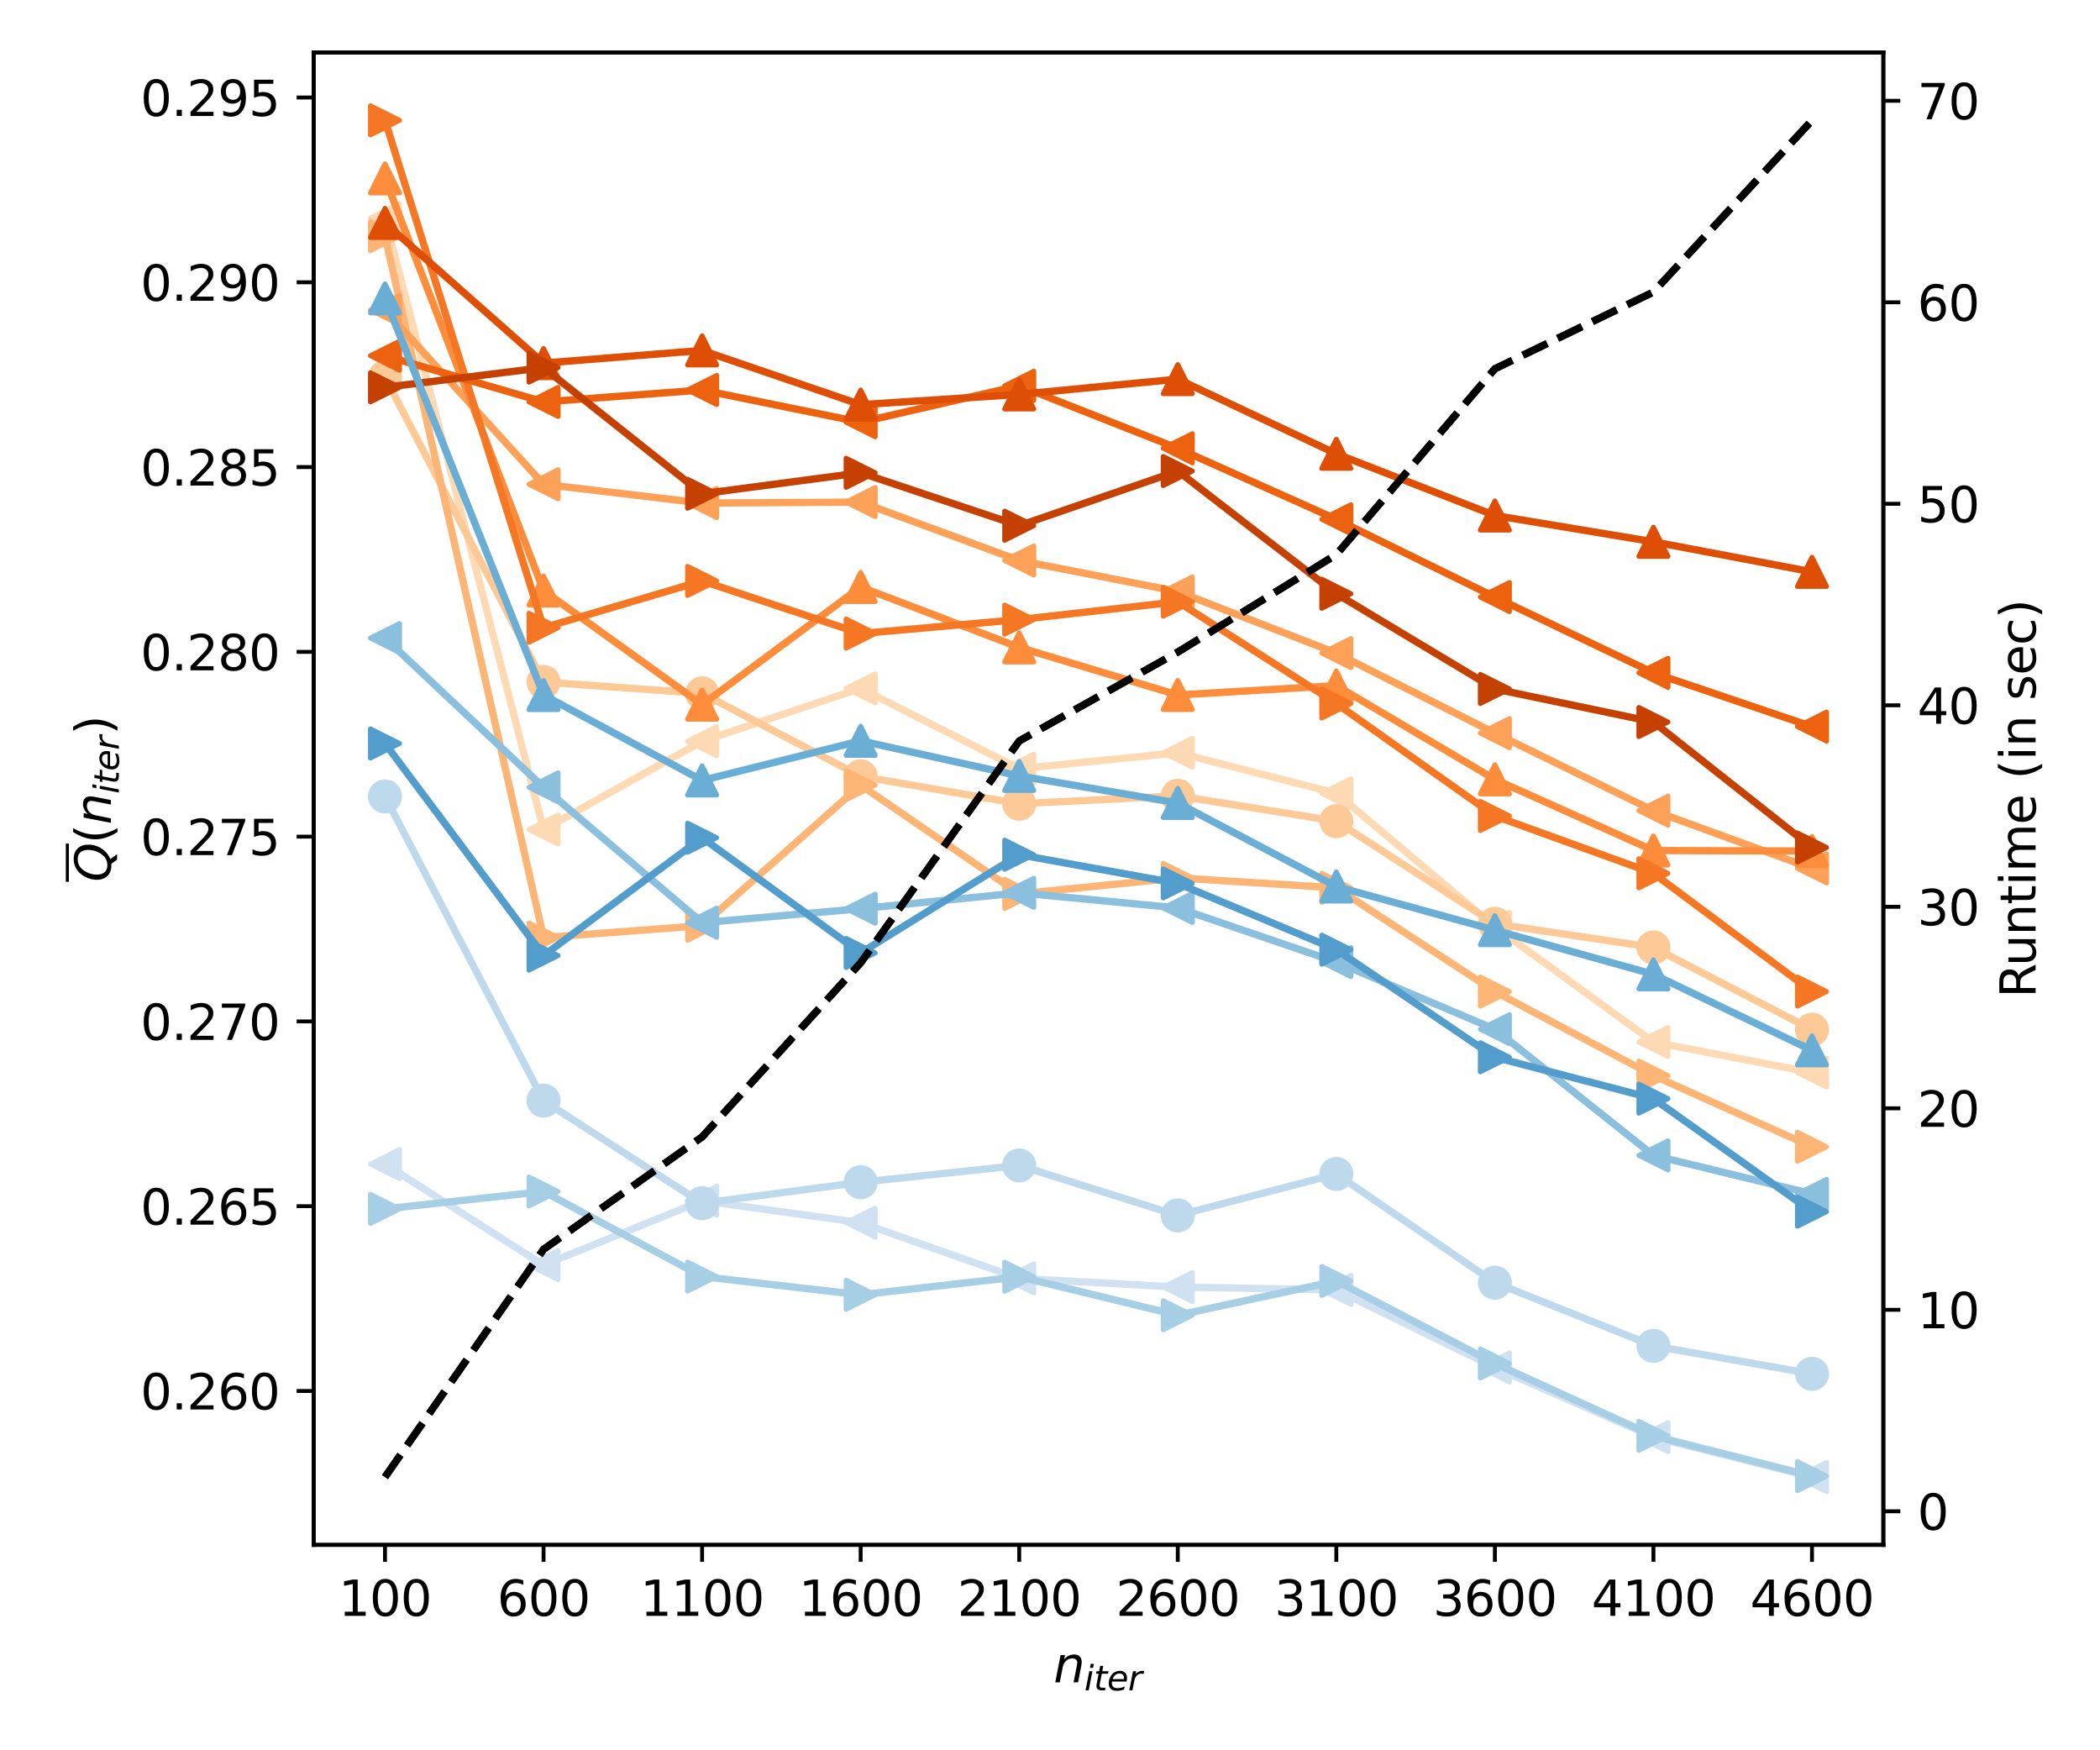 <?xml version="1.0" encoding="utf-8" standalone="no"?>
<!DOCTYPE svg PUBLIC "-//W3C//DTD SVG 1.1//EN"
  "http://www.w3.org/Graphics/SVG/1.1/DTD/svg11.dtd">
<svg xmlns:xlink="http://www.w3.org/1999/xlink" width="432pt" height="360pt" viewBox="0 0 432 360" xmlns="http://www.w3.org/2000/svg" version="1.1">
 <defs>
  <style type="text/css">*{stroke-linejoin: round; stroke-linecap: butt}</style>
 </defs>
 <g id="figure_1">
  <g id="patch_1">
   <path d="M 0 360 
L 432 360 
L 432 0 
L 0 0 
z
" style="fill: #ffffff"/>
  </g>
  <g id="axes_1">
   <g id="patch_2">
    <path d="M 64.523 317.752 
L 387.43 317.752 
L 387.43 10.8 
L 64.523 10.8 
z
" style="fill: #ffffff"/>
   </g>
   <g id="matplotlib.axis_1">
    <g id="xtick_1">
     <g id="line2d_1">
      <defs>
       <path id="m39dbbabf6c" d="M 0 0 
L 0 3.5 
" style="stroke: #000000; stroke-width: 0.8"/>
      </defs>
      <g>
       <use xlink:href="#m39dbbabf6c" x="79.201" y="317.752" style="stroke: #000000; stroke-width: 0.8"/>
      </g>
     </g>
     <g id="text_1">
      <!-- 100 -->
      <g transform="translate(69.657 332.35) scale(0.1 -0.1)">
       <defs>
        <path id="DejaVuSans-31" d="M 794 531 
L 1825 531 
L 1825 4091 
L 703 3866 
L 703 4441 
L 1819 4666 
L 2450 4666 
L 2450 531 
L 3481 531 
L 3481 0 
L 794 0 
L 794 531 
z
" transform="scale(0.016)"/>
        <path id="DejaVuSans-30" d="M 2034 4250 
Q 1547 4250 1301 3770 
Q 1056 3291 1056 2328 
Q 1056 1369 1301 889 
Q 1547 409 2034 409 
Q 2525 409 2770 889 
Q 3016 1369 3016 2328 
Q 3016 3291 2770 3770 
Q 2525 4250 2034 4250 
z
M 2034 4750 
Q 2819 4750 3233 4129 
Q 3647 3509 3647 2328 
Q 3647 1150 3233 529 
Q 2819 -91 2034 -91 
Q 1250 -91 836 529 
Q 422 1150 422 2328 
Q 422 3509 836 4129 
Q 1250 4750 2034 4750 
z
" transform="scale(0.016)"/>
       </defs>
       <use xlink:href="#DejaVuSans-31"/>
       <use xlink:href="#DejaVuSans-30" x="63.623"/>
       <use xlink:href="#DejaVuSans-30" x="127.246"/>
      </g>
     </g>
    </g>
    <g id="xtick_2">
     <g id="line2d_2">
      <g>
       <use xlink:href="#m39dbbabf6c" x="111.817" y="317.752" style="stroke: #000000; stroke-width: 0.8"/>
      </g>
     </g>
     <g id="text_2">
      <!-- 600 -->
      <g transform="translate(102.274 332.35) scale(0.1 -0.1)">
       <defs>
        <path id="DejaVuSans-36" d="M 2113 2584 
Q 1688 2584 1439 2293 
Q 1191 2003 1191 1497 
Q 1191 994 1439 701 
Q 1688 409 2113 409 
Q 2538 409 2786 701 
Q 3034 994 3034 1497 
Q 3034 2003 2786 2293 
Q 2538 2584 2113 2584 
z
M 3366 4563 
L 3366 3988 
Q 3128 4100 2886 4159 
Q 2644 4219 2406 4219 
Q 1781 4219 1451 3797 
Q 1122 3375 1075 2522 
Q 1259 2794 1537 2939 
Q 1816 3084 2150 3084 
Q 2853 3084 3261 2657 
Q 3669 2231 3669 1497 
Q 3669 778 3244 343 
Q 2819 -91 2113 -91 
Q 1303 -91 875 529 
Q 447 1150 447 2328 
Q 447 3434 972 4092 
Q 1497 4750 2381 4750 
Q 2619 4750 2861 4703 
Q 3103 4656 3366 4563 
z
" transform="scale(0.016)"/>
       </defs>
       <use xlink:href="#DejaVuSans-36"/>
       <use xlink:href="#DejaVuSans-30" x="63.623"/>
       <use xlink:href="#DejaVuSans-30" x="127.246"/>
      </g>
     </g>
    </g>
    <g id="xtick_3">
     <g id="line2d_3">
      <g>
       <use xlink:href="#m39dbbabf6c" x="144.434" y="317.752" style="stroke: #000000; stroke-width: 0.8"/>
      </g>
     </g>
     <g id="text_3">
      <!-- 1100 -->
      <g transform="translate(131.709 332.35) scale(0.1 -0.1)">
       <use xlink:href="#DejaVuSans-31"/>
       <use xlink:href="#DejaVuSans-31" x="63.623"/>
       <use xlink:href="#DejaVuSans-30" x="127.246"/>
       <use xlink:href="#DejaVuSans-30" x="190.869"/>
      </g>
     </g>
    </g>
    <g id="xtick_4">
     <g id="line2d_4">
      <g>
       <use xlink:href="#m39dbbabf6c" x="177.051" y="317.752" style="stroke: #000000; stroke-width: 0.8"/>
      </g>
     </g>
     <g id="text_4">
      <!-- 1600 -->
      <g transform="translate(164.326 332.35) scale(0.1 -0.1)">
       <use xlink:href="#DejaVuSans-31"/>
       <use xlink:href="#DejaVuSans-36" x="63.623"/>
       <use xlink:href="#DejaVuSans-30" x="127.246"/>
       <use xlink:href="#DejaVuSans-30" x="190.869"/>
      </g>
     </g>
    </g>
    <g id="xtick_5">
     <g id="line2d_5">
      <g>
       <use xlink:href="#m39dbbabf6c" x="209.668" y="317.752" style="stroke: #000000; stroke-width: 0.8"/>
      </g>
     </g>
     <g id="text_5">
      <!-- 2100 -->
      <g transform="translate(196.943 332.35) scale(0.1 -0.1)">
       <defs>
        <path id="DejaVuSans-32" d="M 1228 531 
L 3431 531 
L 3431 0 
L 469 0 
L 469 531 
Q 828 903 1448 1529 
Q 2069 2156 2228 2338 
Q 2531 2678 2651 2914 
Q 2772 3150 2772 3378 
Q 2772 3750 2511 3984 
Q 2250 4219 1831 4219 
Q 1534 4219 1204 4116 
Q 875 4013 500 3803 
L 500 4441 
Q 881 4594 1212 4672 
Q 1544 4750 1819 4750 
Q 2544 4750 2975 4387 
Q 3406 4025 3406 3419 
Q 3406 3131 3298 2873 
Q 3191 2616 2906 2266 
Q 2828 2175 2409 1742 
Q 1991 1309 1228 531 
z
" transform="scale(0.016)"/>
       </defs>
       <use xlink:href="#DejaVuSans-32"/>
       <use xlink:href="#DejaVuSans-31" x="63.623"/>
       <use xlink:href="#DejaVuSans-30" x="127.246"/>
       <use xlink:href="#DejaVuSans-30" x="190.869"/>
      </g>
     </g>
    </g>
    <g id="xtick_6">
     <g id="line2d_6">
      <g>
       <use xlink:href="#m39dbbabf6c" x="242.285" y="317.752" style="stroke: #000000; stroke-width: 0.8"/>
      </g>
     </g>
     <g id="text_6">
      <!-- 2600 -->
      <g transform="translate(229.56 332.35) scale(0.1 -0.1)">
       <use xlink:href="#DejaVuSans-32"/>
       <use xlink:href="#DejaVuSans-36" x="63.623"/>
       <use xlink:href="#DejaVuSans-30" x="127.246"/>
       <use xlink:href="#DejaVuSans-30" x="190.869"/>
      </g>
     </g>
    </g>
    <g id="xtick_7">
     <g id="line2d_7">
      <g>
       <use xlink:href="#m39dbbabf6c" x="274.902" y="317.752" style="stroke: #000000; stroke-width: 0.8"/>
      </g>
     </g>
     <g id="text_7">
      <!-- 3100 -->
      <g transform="translate(262.177 332.35) scale(0.1 -0.1)">
       <defs>
        <path id="DejaVuSans-33" d="M 2597 2516 
Q 3050 2419 3304 2112 
Q 3559 1806 3559 1356 
Q 3559 666 3084 287 
Q 2609 -91 1734 -91 
Q 1441 -91 1130 -33 
Q 819 25 488 141 
L 488 750 
Q 750 597 1062 519 
Q 1375 441 1716 441 
Q 2309 441 2620 675 
Q 2931 909 2931 1356 
Q 2931 1769 2642 2001 
Q 2353 2234 1838 2234 
L 1294 2234 
L 1294 2753 
L 1863 2753 
Q 2328 2753 2575 2939 
Q 2822 3125 2822 3475 
Q 2822 3834 2567 4026 
Q 2313 4219 1838 4219 
Q 1578 4219 1281 4162 
Q 984 4106 628 3988 
L 628 4550 
Q 988 4650 1302 4700 
Q 1616 4750 1894 4750 
Q 2613 4750 3031 4423 
Q 3450 4097 3450 3541 
Q 3450 3153 3228 2886 
Q 3006 2619 2597 2516 
z
" transform="scale(0.016)"/>
       </defs>
       <use xlink:href="#DejaVuSans-33"/>
       <use xlink:href="#DejaVuSans-31" x="63.623"/>
       <use xlink:href="#DejaVuSans-30" x="127.246"/>
       <use xlink:href="#DejaVuSans-30" x="190.869"/>
      </g>
     </g>
    </g>
    <g id="xtick_8">
     <g id="line2d_8">
      <g>
       <use xlink:href="#m39dbbabf6c" x="307.519" y="317.752" style="stroke: #000000; stroke-width: 0.8"/>
      </g>
     </g>
     <g id="text_8">
      <!-- 3600 -->
      <g transform="translate(294.794 332.35) scale(0.1 -0.1)">
       <use xlink:href="#DejaVuSans-33"/>
       <use xlink:href="#DejaVuSans-36" x="63.623"/>
       <use xlink:href="#DejaVuSans-30" x="127.246"/>
       <use xlink:href="#DejaVuSans-30" x="190.869"/>
      </g>
     </g>
    </g>
    <g id="xtick_9">
     <g id="line2d_9">
      <g>
       <use xlink:href="#m39dbbabf6c" x="340.136" y="317.752" style="stroke: #000000; stroke-width: 0.8"/>
      </g>
     </g>
     <g id="text_9">
      <!-- 4100 -->
      <g transform="translate(327.411 332.35) scale(0.1 -0.1)">
       <defs>
        <path id="DejaVuSans-34" d="M 2419 4116 
L 825 1625 
L 2419 1625 
L 2419 4116 
z
M 2253 4666 
L 3047 4666 
L 3047 1625 
L 3713 1625 
L 3713 1100 
L 3047 1100 
L 3047 0 
L 2419 0 
L 2419 1100 
L 313 1100 
L 313 1709 
L 2253 4666 
z
" transform="scale(0.016)"/>
       </defs>
       <use xlink:href="#DejaVuSans-34"/>
       <use xlink:href="#DejaVuSans-31" x="63.623"/>
       <use xlink:href="#DejaVuSans-30" x="127.246"/>
       <use xlink:href="#DejaVuSans-30" x="190.869"/>
      </g>
     </g>
    </g>
    <g id="xtick_10">
     <g id="line2d_10">
      <g>
       <use xlink:href="#m39dbbabf6c" x="372.752" y="317.752" style="stroke: #000000; stroke-width: 0.8"/>
      </g>
     </g>
     <g id="text_10">
      <!-- 4600 -->
      <g transform="translate(360.027 332.35) scale(0.1 -0.1)">
       <use xlink:href="#DejaVuSans-34"/>
       <use xlink:href="#DejaVuSans-36" x="63.623"/>
       <use xlink:href="#DejaVuSans-30" x="127.246"/>
       <use xlink:href="#DejaVuSans-30" x="190.869"/>
      </g>
     </g>
    </g>
    <g id="text_11">
     <!-- $n_{iter}$ -->
     <g transform="translate(216.726 346.029) scale(0.1 -0.1)">
      <defs>
       <path id="DejaVuSans-Oblique-6e" d="M 3566 2113 
L 3156 0 
L 2578 0 
L 2988 2091 
Q 3016 2238 3031 2350 
Q 3047 2463 3047 2528 
Q 3047 2791 2881 2937 
Q 2716 3084 2419 3084 
Q 1956 3084 1622 2776 
Q 1288 2469 1184 1941 
L 800 0 
L 225 0 
L 903 3500 
L 1478 3500 
L 1363 2950 
Q 1603 3253 1940 3418 
Q 2278 3584 2650 3584 
Q 3113 3584 3367 3334 
Q 3622 3084 3622 2631 
Q 3622 2519 3608 2391 
Q 3594 2263 3566 2113 
z
" transform="scale(0.016)"/>
       <path id="DejaVuSans-Oblique-69" d="M 1172 4863 
L 1747 4863 
L 1606 4134 
L 1031 4134 
L 1172 4863 
z
M 909 3500 
L 1484 3500 
L 800 0 
L 225 0 
L 909 3500 
z
" transform="scale(0.016)"/>
       <path id="DejaVuSans-Oblique-74" d="M 2706 3500 
L 2619 3053 
L 1472 3053 
L 1100 1153 
Q 1081 1047 1072 975 
Q 1063 903 1063 863 
Q 1063 663 1183 572 
Q 1303 481 1569 481 
L 2150 481 
L 2053 0 
L 1503 0 
Q 991 0 739 200 
Q 488 400 488 806 
Q 488 878 497 964 
Q 506 1050 525 1153 
L 897 3053 
L 409 3053 
L 500 3500 
L 978 3500 
L 1172 4494 
L 1747 4494 
L 1556 3500 
L 2706 3500 
z
" transform="scale(0.016)"/>
       <path id="DejaVuSans-Oblique-65" d="M 3078 2063 
Q 3088 2113 3092 2166 
Q 3097 2219 3097 2272 
Q 3097 2653 2873 2875 
Q 2650 3097 2266 3097 
Q 1838 3097 1509 2826 
Q 1181 2556 1013 2059 
L 3078 2063 
z
M 3578 1613 
L 903 1613 
Q 884 1494 878 1425 
Q 872 1356 872 1306 
Q 872 872 1139 634 
Q 1406 397 1894 397 
Q 2269 397 2603 481 
Q 2938 566 3225 728 
L 3116 159 
Q 2806 34 2476 -28 
Q 2147 -91 1806 -91 
Q 1078 -91 686 257 
Q 294 606 294 1247 
Q 294 1794 489 2264 
Q 684 2734 1063 3103 
Q 1306 3334 1642 3459 
Q 1978 3584 2356 3584 
Q 2950 3584 3301 3228 
Q 3653 2872 3653 2272 
Q 3653 2128 3634 1964 
Q 3616 1800 3578 1613 
z
" transform="scale(0.016)"/>
       <path id="DejaVuSans-Oblique-72" d="M 2853 2969 
Q 2766 3016 2653 3041 
Q 2541 3066 2413 3066 
Q 1953 3066 1609 2717 
Q 1266 2369 1153 1784 
L 800 0 
L 225 0 
L 909 3500 
L 1484 3500 
L 1375 2956 
Q 1603 3259 1920 3421 
Q 2238 3584 2597 3584 
Q 2691 3584 2781 3573 
Q 2872 3563 2963 3538 
L 2853 2969 
z
" transform="scale(0.016)"/>
      </defs>
      <use xlink:href="#DejaVuSans-Oblique-6e"/>
      <use xlink:href="#DejaVuSans-Oblique-69" transform="translate(63.379 -16.406) scale(0.7)"/>
      <use xlink:href="#DejaVuSans-Oblique-74" transform="translate(82.827 -16.406) scale(0.7)"/>
      <use xlink:href="#DejaVuSans-Oblique-65" transform="translate(110.273 -16.406) scale(0.7)"/>
      <use xlink:href="#DejaVuSans-Oblique-72" transform="translate(153.34 -16.406) scale(0.7)"/>
     </g>
    </g>
   </g>
   <g id="matplotlib.axis_2">
    <g id="ytick_1">
     <g id="line2d_11">
      <defs>
       <path id="mfd15be9c17" d="M 0 0 
L -3.5 0 
" style="stroke: #000000; stroke-width: 0.8"/>
      </defs>
      <g>
       <use xlink:href="#mfd15be9c17" x="64.523" y="286.097" style="stroke: #000000; stroke-width: 0.8"/>
      </g>
     </g>
     <g id="text_12">
      <!-- 0.260 -->
      <g transform="translate(28.895 289.896) scale(0.1 -0.1)">
       <defs>
        <path id="DejaVuSans-2e" d="M 684 794 
L 1344 794 
L 1344 0 
L 684 0 
L 684 794 
z
" transform="scale(0.016)"/>
       </defs>
       <use xlink:href="#DejaVuSans-30"/>
       <use xlink:href="#DejaVuSans-2e" x="63.623"/>
       <use xlink:href="#DejaVuSans-32" x="95.41"/>
       <use xlink:href="#DejaVuSans-36" x="159.033"/>
       <use xlink:href="#DejaVuSans-30" x="222.656"/>
      </g>
     </g>
    </g>
    <g id="ytick_2">
     <g id="line2d_12">
      <g>
       <use xlink:href="#mfd15be9c17" x="64.523" y="248.091" style="stroke: #000000; stroke-width: 0.8"/>
      </g>
     </g>
     <g id="text_13">
      <!-- 0.265 -->
      <g transform="translate(28.895 251.89) scale(0.1 -0.1)">
       <defs>
        <path id="DejaVuSans-35" d="M 691 4666 
L 3169 4666 
L 3169 4134 
L 1269 4134 
L 1269 2991 
Q 1406 3038 1543 3061 
Q 1681 3084 1819 3084 
Q 2600 3084 3056 2656 
Q 3513 2228 3513 1497 
Q 3513 744 3044 326 
Q 2575 -91 1722 -91 
Q 1428 -91 1123 -41 
Q 819 9 494 109 
L 494 744 
Q 775 591 1075 516 
Q 1375 441 1709 441 
Q 2250 441 2565 725 
Q 2881 1009 2881 1497 
Q 2881 1984 2565 2268 
Q 2250 2553 1709 2553 
Q 1456 2553 1204 2497 
Q 953 2441 691 2322 
L 691 4666 
z
" transform="scale(0.016)"/>
       </defs>
       <use xlink:href="#DejaVuSans-30"/>
       <use xlink:href="#DejaVuSans-2e" x="63.623"/>
       <use xlink:href="#DejaVuSans-32" x="95.41"/>
       <use xlink:href="#DejaVuSans-36" x="159.033"/>
       <use xlink:href="#DejaVuSans-35" x="222.656"/>
      </g>
     </g>
    </g>
    <g id="ytick_3">
     <g id="line2d_13">
      <g>
       <use xlink:href="#mfd15be9c17" x="64.523" y="210.085" style="stroke: #000000; stroke-width: 0.8"/>
      </g>
     </g>
     <g id="text_14">
      <!-- 0.270 -->
      <g transform="translate(28.895 213.884) scale(0.1 -0.1)">
       <defs>
        <path id="DejaVuSans-37" d="M 525 4666 
L 3525 4666 
L 3525 4397 
L 1831 0 
L 1172 0 
L 2766 4134 
L 525 4134 
L 525 4666 
z
" transform="scale(0.016)"/>
       </defs>
       <use xlink:href="#DejaVuSans-30"/>
       <use xlink:href="#DejaVuSans-2e" x="63.623"/>
       <use xlink:href="#DejaVuSans-32" x="95.41"/>
       <use xlink:href="#DejaVuSans-37" x="159.033"/>
       <use xlink:href="#DejaVuSans-30" x="222.656"/>
      </g>
     </g>
    </g>
    <g id="ytick_4">
     <g id="line2d_14">
      <g>
       <use xlink:href="#mfd15be9c17" x="64.523" y="172.079" style="stroke: #000000; stroke-width: 0.8"/>
      </g>
     </g>
     <g id="text_15">
      <!-- 0.275 -->
      <g transform="translate(28.895 175.878) scale(0.1 -0.1)">
       <use xlink:href="#DejaVuSans-30"/>
       <use xlink:href="#DejaVuSans-2e" x="63.623"/>
       <use xlink:href="#DejaVuSans-32" x="95.41"/>
       <use xlink:href="#DejaVuSans-37" x="159.033"/>
       <use xlink:href="#DejaVuSans-35" x="222.656"/>
      </g>
     </g>
    </g>
    <g id="ytick_5">
     <g id="line2d_15">
      <g>
       <use xlink:href="#mfd15be9c17" x="64.523" y="134.073" style="stroke: #000000; stroke-width: 0.8"/>
      </g>
     </g>
     <g id="text_16">
      <!-- 0.280 -->
      <g transform="translate(28.895 137.872) scale(0.1 -0.1)">
       <defs>
        <path id="DejaVuSans-38" d="M 2034 2216 
Q 1584 2216 1326 1975 
Q 1069 1734 1069 1313 
Q 1069 891 1326 650 
Q 1584 409 2034 409 
Q 2484 409 2743 651 
Q 3003 894 3003 1313 
Q 3003 1734 2745 1975 
Q 2488 2216 2034 2216 
z
M 1403 2484 
Q 997 2584 770 2862 
Q 544 3141 544 3541 
Q 544 4100 942 4425 
Q 1341 4750 2034 4750 
Q 2731 4750 3128 4425 
Q 3525 4100 3525 3541 
Q 3525 3141 3298 2862 
Q 3072 2584 2669 2484 
Q 3125 2378 3379 2068 
Q 3634 1759 3634 1313 
Q 3634 634 3220 271 
Q 2806 -91 2034 -91 
Q 1263 -91 848 271 
Q 434 634 434 1313 
Q 434 1759 690 2068 
Q 947 2378 1403 2484 
z
M 1172 3481 
Q 1172 3119 1398 2916 
Q 1625 2713 2034 2713 
Q 2441 2713 2670 2916 
Q 2900 3119 2900 3481 
Q 2900 3844 2670 4047 
Q 2441 4250 2034 4250 
Q 1625 4250 1398 4047 
Q 1172 3844 1172 3481 
z
" transform="scale(0.016)"/>
       </defs>
       <use xlink:href="#DejaVuSans-30"/>
       <use xlink:href="#DejaVuSans-2e" x="63.623"/>
       <use xlink:href="#DejaVuSans-32" x="95.41"/>
       <use xlink:href="#DejaVuSans-38" x="159.033"/>
       <use xlink:href="#DejaVuSans-30" x="222.656"/>
      </g>
     </g>
    </g>
    <g id="ytick_6">
     <g id="line2d_16">
      <g>
       <use xlink:href="#mfd15be9c17" x="64.523" y="96.067" style="stroke: #000000; stroke-width: 0.8"/>
      </g>
     </g>
     <g id="text_17">
      <!-- 0.285 -->
      <g transform="translate(28.895 99.866) scale(0.1 -0.1)">
       <use xlink:href="#DejaVuSans-30"/>
       <use xlink:href="#DejaVuSans-2e" x="63.623"/>
       <use xlink:href="#DejaVuSans-32" x="95.41"/>
       <use xlink:href="#DejaVuSans-38" x="159.033"/>
       <use xlink:href="#DejaVuSans-35" x="222.656"/>
      </g>
     </g>
    </g>
    <g id="ytick_7">
     <g id="line2d_17">
      <g>
       <use xlink:href="#mfd15be9c17" x="64.523" y="58.061" style="stroke: #000000; stroke-width: 0.8"/>
      </g>
     </g>
     <g id="text_18">
      <!-- 0.290 -->
      <g transform="translate(28.895 61.86) scale(0.1 -0.1)">
       <defs>
        <path id="DejaVuSans-39" d="M 703 97 
L 703 672 
Q 941 559 1184 500 
Q 1428 441 1663 441 
Q 2288 441 2617 861 
Q 2947 1281 2994 2138 
Q 2813 1869 2534 1725 
Q 2256 1581 1919 1581 
Q 1219 1581 811 2004 
Q 403 2428 403 3163 
Q 403 3881 828 4315 
Q 1253 4750 1959 4750 
Q 2769 4750 3195 4129 
Q 3622 3509 3622 2328 
Q 3622 1225 3098 567 
Q 2575 -91 1691 -91 
Q 1453 -91 1209 -44 
Q 966 3 703 97 
z
M 1959 2075 
Q 2384 2075 2632 2365 
Q 2881 2656 2881 3163 
Q 2881 3666 2632 3958 
Q 2384 4250 1959 4250 
Q 1534 4250 1286 3958 
Q 1038 3666 1038 3163 
Q 1038 2656 1286 2365 
Q 1534 2075 1959 2075 
z
" transform="scale(0.016)"/>
       </defs>
       <use xlink:href="#DejaVuSans-30"/>
       <use xlink:href="#DejaVuSans-2e" x="63.623"/>
       <use xlink:href="#DejaVuSans-32" x="95.41"/>
       <use xlink:href="#DejaVuSans-39" x="159.033"/>
       <use xlink:href="#DejaVuSans-30" x="222.656"/>
      </g>
     </g>
    </g>
    <g id="ytick_8">
     <g id="line2d_18">
      <g>
       <use xlink:href="#mfd15be9c17" x="64.523" y="20.055" style="stroke: #000000; stroke-width: 0.8"/>
      </g>
     </g>
     <g id="text_19">
      <!-- 0.295 -->
      <g transform="translate(28.895 23.854) scale(0.1 -0.1)">
       <use xlink:href="#DejaVuSans-30"/>
       <use xlink:href="#DejaVuSans-2e" x="63.623"/>
       <use xlink:href="#DejaVuSans-32" x="95.41"/>
       <use xlink:href="#DejaVuSans-39" x="159.033"/>
       <use xlink:href="#DejaVuSans-35" x="222.656"/>
      </g>
     </g>
    </g>
    <g id="text_20">
     <!-- $\overline{Q}$($n_{iter}$) -->
     <g transform="translate(22.815 181.376) rotate(-90) scale(0.1 -0.1)">
      <defs>
       <path id="DejaVuSans-Oblique-51" d="M 2309 -84 
Q 2275 -88 2237 -89 
Q 2200 -91 2125 -91 
Q 1250 -91 756 411 
Q 263 913 263 1797 
Q 263 2319 452 2844 
Q 641 3369 978 3788 
Q 1369 4269 1858 4509 
Q 2347 4750 2938 4750 
Q 3794 4750 4287 4245 
Q 4781 3741 4781 2869 
Q 4781 1928 4265 1147 
Q 3750 366 2919 44 
L 3553 -825 
L 2847 -825 
L 2309 -84 
z
M 2919 4238 
Q 2400 4238 2003 3986 
Q 1606 3734 1313 3219 
Q 1125 2891 1026 2522 
Q 928 2153 928 1778 
Q 928 1128 1239 775 
Q 1550 422 2119 422 
Q 2631 422 3032 676 
Q 3434 931 3719 1434 
Q 3909 1772 4009 2142 
Q 4109 2513 4109 2881 
Q 4109 3528 3796 3883 
Q 3484 4238 2919 4238 
z
" transform="scale(0.016)"/>
       <path id="DejaVuSans-28" d="M 1984 4856 
Q 1566 4138 1362 3434 
Q 1159 2731 1159 2009 
Q 1159 1288 1364 580 
Q 1569 -128 1984 -844 
L 1484 -844 
Q 1016 -109 783 600 
Q 550 1309 550 2009 
Q 550 2706 781 3412 
Q 1013 4119 1484 4856 
L 1984 4856 
z
" transform="scale(0.016)"/>
       <path id="DejaVuSans-29" d="M 513 4856 
L 1013 4856 
Q 1481 4119 1714 3412 
Q 1947 2706 1947 2009 
Q 1947 1309 1714 600 
Q 1481 -109 1013 -844 
L 513 -844 
Q 928 -128 1133 580 
Q 1338 1288 1338 2009 
Q 1338 2731 1133 3434 
Q 928 4138 513 4856 
z
" transform="scale(0.016)"/>
      </defs>
      <use xlink:href="#DejaVuSans-Oblique-51" transform="translate(0 0.531)"/>
      <use xlink:href="#DejaVuSans-28" transform="translate(78.711 0.031)"/>
      <use xlink:href="#DejaVuSans-Oblique-6e" transform="translate(117.725 0.031)"/>
      <use xlink:href="#DejaVuSans-Oblique-69" transform="translate(181.104 -16.375) scale(0.7)"/>
      <use xlink:href="#DejaVuSans-Oblique-74" transform="translate(200.552 -16.375) scale(0.7)"/>
      <use xlink:href="#DejaVuSans-Oblique-65" transform="translate(227.998 -16.375) scale(0.7)"/>
      <use xlink:href="#DejaVuSans-Oblique-72" transform="translate(271.064 -16.375) scale(0.7)"/>
      <use xlink:href="#DejaVuSans-29" transform="translate(302.578 0.031)"/>
      <path d="M 0 86.5 
L 0 92.75 
L 78.711 92.75 
L 78.711 86.5 
L 0 86.5 
z
"/>
     </g>
    </g>
   </g>
   <g id="line2d_19">
    <path d="M 79.201 44.854 
L 111.817 170.621 
L 144.434 152.46 
L 177.051 141.579 
L 209.668 158.119 
L 242.285 154.828 
L 274.902 163.172 
L 307.519 190.645 
L 340.136 214.329 
L 372.752 220.607 
" clip-path="url(#p1433500c87)" style="fill: none; stroke: #fdd9b4; stroke-width: 1.5; stroke-linecap: square"/>
    <defs>
     <path id="m70e778fb32" d="M -3 -0 
L 3 3 
L 3 -3 
z
" style="stroke: #fdd9b4; stroke-linejoin: miter"/>
    </defs>
    <g clip-path="url(#p1433500c87)">
     <use xlink:href="#m70e778fb32" x="79.201" y="44.854" style="fill: #fdd9b4; stroke: #fdd9b4; stroke-linejoin: miter"/>
     <use xlink:href="#m70e778fb32" x="111.817" y="170.621" style="fill: #fdd9b4; stroke: #fdd9b4; stroke-linejoin: miter"/>
     <use xlink:href="#m70e778fb32" x="144.434" y="152.46" style="fill: #fdd9b4; stroke: #fdd9b4; stroke-linejoin: miter"/>
     <use xlink:href="#m70e778fb32" x="177.051" y="141.579" style="fill: #fdd9b4; stroke: #fdd9b4; stroke-linejoin: miter"/>
     <use xlink:href="#m70e778fb32" x="209.668" y="158.119" style="fill: #fdd9b4; stroke: #fdd9b4; stroke-linejoin: miter"/>
     <use xlink:href="#m70e778fb32" x="242.285" y="154.828" style="fill: #fdd9b4; stroke: #fdd9b4; stroke-linejoin: miter"/>
     <use xlink:href="#m70e778fb32" x="274.902" y="163.172" style="fill: #fdd9b4; stroke: #fdd9b4; stroke-linejoin: miter"/>
     <use xlink:href="#m70e778fb32" x="307.519" y="190.645" style="fill: #fdd9b4; stroke: #fdd9b4; stroke-linejoin: miter"/>
     <use xlink:href="#m70e778fb32" x="340.136" y="214.329" style="fill: #fdd9b4; stroke: #fdd9b4; stroke-linejoin: miter"/>
     <use xlink:href="#m70e778fb32" x="372.752" y="220.607" style="fill: #fdd9b4; stroke: #fdd9b4; stroke-linejoin: miter"/>
    </g>
   </g>
   <g id="line2d_20">
    <path d="M 79.201 77.603 
L 111.817 140.278 
L 144.434 142.616 
L 177.051 159.672 
L 209.668 165.313 
L 242.285 163.686 
L 274.902 168.904 
L 307.519 190 
L 340.136 194.871 
L 372.752 211.781 
" clip-path="url(#p1433500c87)" style="fill: none; stroke: #fdc997; stroke-width: 1.5; stroke-linecap: square"/>
    <defs>
     <path id="m0168cbd503" d="M 0 3 
C 0.796 3 1.559 2.684 2.121 2.121 
C 2.684 1.559 3 0.796 3 0 
C 3 -0.796 2.684 -1.559 2.121 -2.121 
C 1.559 -2.684 0.796 -3 0 -3 
C -0.796 -3 -1.559 -2.684 -2.121 -2.121 
C -2.684 -1.559 -3 -0.796 -3 0 
C -3 0.796 -2.684 1.559 -2.121 2.121 
C -1.559 2.684 -0.796 3 0 3 
z
" style="stroke: #fdc997"/>
    </defs>
    <g clip-path="url(#p1433500c87)">
     <use xlink:href="#m0168cbd503" x="79.201" y="77.603" style="fill: #fdc997; stroke: #fdc997"/>
     <use xlink:href="#m0168cbd503" x="111.817" y="140.278" style="fill: #fdc997; stroke: #fdc997"/>
     <use xlink:href="#m0168cbd503" x="144.434" y="142.616" style="fill: #fdc997; stroke: #fdc997"/>
     <use xlink:href="#m0168cbd503" x="177.051" y="159.672" style="fill: #fdc997; stroke: #fdc997"/>
     <use xlink:href="#m0168cbd503" x="209.668" y="165.313" style="fill: #fdc997; stroke: #fdc997"/>
     <use xlink:href="#m0168cbd503" x="242.285" y="163.686" style="fill: #fdc997; stroke: #fdc997"/>
     <use xlink:href="#m0168cbd503" x="274.902" y="168.904" style="fill: #fdc997; stroke: #fdc997"/>
     <use xlink:href="#m0168cbd503" x="307.519" y="190" style="fill: #fdc997; stroke: #fdc997"/>
     <use xlink:href="#m0168cbd503" x="340.136" y="194.871" style="fill: #fdc997; stroke: #fdc997"/>
     <use xlink:href="#m0168cbd503" x="372.752" y="211.781" style="fill: #fdc997; stroke: #fdc997"/>
    </g>
   </g>
   <g id="line2d_21">
    <path d="M 79.201 48.551 
L 111.817 192.842 
L 144.434 190.382 
L 177.051 161.491 
L 209.668 183.855 
L 242.285 180.564 
L 274.902 182.617 
L 307.519 203.952 
L 340.136 221.229 
L 372.752 235.872 
" clip-path="url(#p1433500c87)" style="fill: none; stroke: #fdb576; stroke-width: 1.5; stroke-linecap: square"/>
    <defs>
     <path id="m5623d6175b" d="M 3 0 
L -3 -3 
L -3 3 
z
" style="stroke: #fdb576; stroke-linejoin: miter"/>
    </defs>
    <g clip-path="url(#p1433500c87)">
     <use xlink:href="#m5623d6175b" x="79.201" y="48.551" style="fill: #fdb576; stroke: #fdb576; stroke-linejoin: miter"/>
     <use xlink:href="#m5623d6175b" x="111.817" y="192.842" style="fill: #fdb576; stroke: #fdb576; stroke-linejoin: miter"/>
     <use xlink:href="#m5623d6175b" x="144.434" y="190.382" style="fill: #fdb576; stroke: #fdb576; stroke-linejoin: miter"/>
     <use xlink:href="#m5623d6175b" x="177.051" y="161.491" style="fill: #fdb576; stroke: #fdb576; stroke-linejoin: miter"/>
     <use xlink:href="#m5623d6175b" x="209.668" y="183.855" style="fill: #fdb576; stroke: #fdb576; stroke-linejoin: miter"/>
     <use xlink:href="#m5623d6175b" x="242.285" y="180.564" style="fill: #fdb576; stroke: #fdb576; stroke-linejoin: miter"/>
     <use xlink:href="#m5623d6175b" x="274.902" y="182.617" style="fill: #fdb576; stroke: #fdb576; stroke-linejoin: miter"/>
     <use xlink:href="#m5623d6175b" x="307.519" y="203.952" style="fill: #fdb576; stroke: #fdb576; stroke-linejoin: miter"/>
     <use xlink:href="#m5623d6175b" x="340.136" y="221.229" style="fill: #fdb576; stroke: #fdb576; stroke-linejoin: miter"/>
     <use xlink:href="#m5623d6175b" x="372.752" y="235.872" style="fill: #fdb576; stroke: #fdb576; stroke-linejoin: miter"/>
    </g>
   </g>
   <g id="line2d_22">
    <path d="M 79.201 63.775 
L 111.817 99.61 
L 144.434 103.472 
L 177.051 103.27 
L 209.668 115.281 
L 242.285 121.671 
L 274.902 134.336 
L 307.519 150.795 
L 340.136 166.739 
L 372.752 178.612 
" clip-path="url(#p1433500c87)" style="fill: none; stroke: #fda159; stroke-width: 1.5; stroke-linecap: square"/>
    <defs>
     <path id="mb5afaee584" d="M -3 -0 
L 3 3 
L 3 -3 
z
" style="stroke: #fda159; stroke-linejoin: miter"/>
    </defs>
    <g clip-path="url(#p1433500c87)">
     <use xlink:href="#mb5afaee584" x="79.201" y="63.775" style="fill: #fda159; stroke: #fda159; stroke-linejoin: miter"/>
     <use xlink:href="#mb5afaee584" x="111.817" y="99.61" style="fill: #fda159; stroke: #fda159; stroke-linejoin: miter"/>
     <use xlink:href="#mb5afaee584" x="144.434" y="103.472" style="fill: #fda159; stroke: #fda159; stroke-linejoin: miter"/>
     <use xlink:href="#mb5afaee584" x="177.051" y="103.27" style="fill: #fda159; stroke: #fda159; stroke-linejoin: miter"/>
     <use xlink:href="#mb5afaee584" x="209.668" y="115.281" style="fill: #fda159; stroke: #fda159; stroke-linejoin: miter"/>
     <use xlink:href="#mb5afaee584" x="242.285" y="121.671" style="fill: #fda159; stroke: #fda159; stroke-linejoin: miter"/>
     <use xlink:href="#mb5afaee584" x="274.902" y="134.336" style="fill: #fda159; stroke: #fda159; stroke-linejoin: miter"/>
     <use xlink:href="#mb5afaee584" x="307.519" y="150.795" style="fill: #fda159; stroke: #fda159; stroke-linejoin: miter"/>
     <use xlink:href="#mb5afaee584" x="340.136" y="166.739" style="fill: #fda159; stroke: #fda159; stroke-linejoin: miter"/>
     <use xlink:href="#mb5afaee584" x="372.752" y="178.612" style="fill: #fda159; stroke: #fda159; stroke-linejoin: miter"/>
    </g>
   </g>
   <g id="line2d_23">
    <path d="M 79.201 36.695 
L 111.817 121.468 
L 144.434 144.931 
L 177.051 120.726 
L 209.668 133.156 
L 242.285 142.944 
L 274.902 141.018 
L 307.519 160.302 
L 340.136 174.935 
L 372.752 175.04 
" clip-path="url(#p1433500c87)" style="fill: none; stroke: #fd8c3b; stroke-width: 1.5; stroke-linecap: square"/>
    <defs>
     <path id="m1a959f65b4" d="M 0 -3 
L -3 3 
L 3 3 
z
" style="stroke: #fd8c3b; stroke-linejoin: miter"/>
    </defs>
    <g clip-path="url(#p1433500c87)">
     <use xlink:href="#m1a959f65b4" x="79.201" y="36.695" style="fill: #fd8c3b; stroke: #fd8c3b; stroke-linejoin: miter"/>
     <use xlink:href="#m1a959f65b4" x="111.817" y="121.468" style="fill: #fd8c3b; stroke: #fd8c3b; stroke-linejoin: miter"/>
     <use xlink:href="#m1a959f65b4" x="144.434" y="144.931" style="fill: #fd8c3b; stroke: #fd8c3b; stroke-linejoin: miter"/>
     <use xlink:href="#m1a959f65b4" x="177.051" y="120.726" style="fill: #fd8c3b; stroke: #fd8c3b; stroke-linejoin: miter"/>
     <use xlink:href="#m1a959f65b4" x="209.668" y="133.156" style="fill: #fd8c3b; stroke: #fd8c3b; stroke-linejoin: miter"/>
     <use xlink:href="#m1a959f65b4" x="242.285" y="142.944" style="fill: #fd8c3b; stroke: #fd8c3b; stroke-linejoin: miter"/>
     <use xlink:href="#m1a959f65b4" x="274.902" y="141.018" style="fill: #fd8c3b; stroke: #fd8c3b; stroke-linejoin: miter"/>
     <use xlink:href="#m1a959f65b4" x="307.519" y="160.302" style="fill: #fd8c3b; stroke: #fd8c3b; stroke-linejoin: miter"/>
     <use xlink:href="#m1a959f65b4" x="340.136" y="174.935" style="fill: #fd8c3b; stroke: #fd8c3b; stroke-linejoin: miter"/>
     <use xlink:href="#m1a959f65b4" x="372.752" y="175.04" style="fill: #fd8c3b; stroke: #fd8c3b; stroke-linejoin: miter"/>
    </g>
   </g>
   <g id="line2d_24">
    <path d="M 79.201 24.752 
L 111.817 129.114 
L 144.434 119.485 
L 177.051 130.309 
L 209.668 127.436 
L 242.285 123.759 
L 274.902 144.697 
L 307.519 167.827 
L 340.136 179.624 
L 372.752 203.947 
" clip-path="url(#p1433500c87)" style="fill: none; stroke: #f67723; stroke-width: 1.5; stroke-linecap: square"/>
    <defs>
     <path id="m41f228f2c1" d="M 3 0 
L -3 -3 
L -3 3 
z
" style="stroke: #f67723; stroke-linejoin: miter"/>
    </defs>
    <g clip-path="url(#p1433500c87)">
     <use xlink:href="#m41f228f2c1" x="79.201" y="24.752" style="fill: #f67723; stroke: #f67723; stroke-linejoin: miter"/>
     <use xlink:href="#m41f228f2c1" x="111.817" y="129.114" style="fill: #f67723; stroke: #f67723; stroke-linejoin: miter"/>
     <use xlink:href="#m41f228f2c1" x="144.434" y="119.485" style="fill: #f67723; stroke: #f67723; stroke-linejoin: miter"/>
     <use xlink:href="#m41f228f2c1" x="177.051" y="130.309" style="fill: #f67723; stroke: #f67723; stroke-linejoin: miter"/>
     <use xlink:href="#m41f228f2c1" x="209.668" y="127.436" style="fill: #f67723; stroke: #f67723; stroke-linejoin: miter"/>
     <use xlink:href="#m41f228f2c1" x="242.285" y="123.759" style="fill: #f67723; stroke: #f67723; stroke-linejoin: miter"/>
     <use xlink:href="#m41f228f2c1" x="274.902" y="144.697" style="fill: #f67723; stroke: #f67723; stroke-linejoin: miter"/>
     <use xlink:href="#m41f228f2c1" x="307.519" y="167.827" style="fill: #f67723; stroke: #f67723; stroke-linejoin: miter"/>
     <use xlink:href="#m41f228f2c1" x="340.136" y="179.624" style="fill: #f67723; stroke: #f67723; stroke-linejoin: miter"/>
     <use xlink:href="#m41f228f2c1" x="372.752" y="203.947" style="fill: #f67723; stroke: #f67723; stroke-linejoin: miter"/>
    </g>
   </g>
   <g id="line2d_25">
    <path d="M 79.201 73.164 
L 111.817 82.67 
L 144.434 80.211 
L 177.051 86.845 
L 209.668 79.346 
L 242.285 92.204 
L 274.902 106.806 
L 307.519 122.808 
L 340.136 138.399 
L 372.752 149.444 
" clip-path="url(#p1433500c87)" style="fill: none; stroke: #ec620f; stroke-width: 1.5; stroke-linecap: square"/>
    <defs>
     <path id="m8ee0ae5feb" d="M -3 -0 
L 3 3 
L 3 -3 
z
" style="stroke: #ec620f; stroke-linejoin: miter"/>
    </defs>
    <g clip-path="url(#p1433500c87)">
     <use xlink:href="#m8ee0ae5feb" x="79.201" y="73.164" style="fill: #ec620f; stroke: #ec620f; stroke-linejoin: miter"/>
     <use xlink:href="#m8ee0ae5feb" x="111.817" y="82.67" style="fill: #ec620f; stroke: #ec620f; stroke-linejoin: miter"/>
     <use xlink:href="#m8ee0ae5feb" x="144.434" y="80.211" style="fill: #ec620f; stroke: #ec620f; stroke-linejoin: miter"/>
     <use xlink:href="#m8ee0ae5feb" x="177.051" y="86.845" style="fill: #ec620f; stroke: #ec620f; stroke-linejoin: miter"/>
     <use xlink:href="#m8ee0ae5feb" x="209.668" y="79.346" style="fill: #ec620f; stroke: #ec620f; stroke-linejoin: miter"/>
     <use xlink:href="#m8ee0ae5feb" x="242.285" y="92.204" style="fill: #ec620f; stroke: #ec620f; stroke-linejoin: miter"/>
     <use xlink:href="#m8ee0ae5feb" x="274.902" y="106.806" style="fill: #ec620f; stroke: #ec620f; stroke-linejoin: miter"/>
     <use xlink:href="#m8ee0ae5feb" x="307.519" y="122.808" style="fill: #ec620f; stroke: #ec620f; stroke-linejoin: miter"/>
     <use xlink:href="#m8ee0ae5feb" x="340.136" y="138.399" style="fill: #ec620f; stroke: #ec620f; stroke-linejoin: miter"/>
     <use xlink:href="#m8ee0ae5feb" x="372.752" y="149.444" style="fill: #ec620f; stroke: #ec620f; stroke-linejoin: miter"/>
    </g>
   </g>
   <g id="line2d_26">
    <path d="M 79.201 45.851 
L 111.817 74.685 
L 144.434 72.073 
L 177.051 83.23 
L 209.668 81.121 
L 242.285 77.975 
L 274.902 93.337 
L 307.519 106.03 
L 340.136 111.437 
L 372.752 117.621 
" clip-path="url(#p1433500c87)" style="fill: none; stroke: #de4e05; stroke-width: 1.5; stroke-linecap: square"/>
    <defs>
     <path id="m498c760a40" d="M 0 -3 
L -3 3 
L 3 3 
z
" style="stroke: #de4e05; stroke-linejoin: miter"/>
    </defs>
    <g clip-path="url(#p1433500c87)">
     <use xlink:href="#m498c760a40" x="79.201" y="45.851" style="fill: #de4e05; stroke: #de4e05; stroke-linejoin: miter"/>
     <use xlink:href="#m498c760a40" x="111.817" y="74.685" style="fill: #de4e05; stroke: #de4e05; stroke-linejoin: miter"/>
     <use xlink:href="#m498c760a40" x="144.434" y="72.073" style="fill: #de4e05; stroke: #de4e05; stroke-linejoin: miter"/>
     <use xlink:href="#m498c760a40" x="177.051" y="83.23" style="fill: #de4e05; stroke: #de4e05; stroke-linejoin: miter"/>
     <use xlink:href="#m498c760a40" x="209.668" y="81.121" style="fill: #de4e05; stroke: #de4e05; stroke-linejoin: miter"/>
     <use xlink:href="#m498c760a40" x="242.285" y="77.975" style="fill: #de4e05; stroke: #de4e05; stroke-linejoin: miter"/>
     <use xlink:href="#m498c760a40" x="274.902" y="93.337" style="fill: #de4e05; stroke: #de4e05; stroke-linejoin: miter"/>
     <use xlink:href="#m498c760a40" x="307.519" y="106.03" style="fill: #de4e05; stroke: #de4e05; stroke-linejoin: miter"/>
     <use xlink:href="#m498c760a40" x="340.136" y="111.437" style="fill: #de4e05; stroke: #de4e05; stroke-linejoin: miter"/>
     <use xlink:href="#m498c760a40" x="372.752" y="117.621" style="fill: #de4e05; stroke: #de4e05; stroke-linejoin: miter"/>
    </g>
   </g>
   <g id="line2d_27">
    <path d="M 79.201 79.667 
L 111.817 75.608 
L 144.434 101.555 
L 177.051 97.243 
L 209.668 108.123 
L 242.285 96.881 
L 274.902 122.118 
L 307.519 141.701 
L 340.136 148.504 
L 372.752 174.314 
" clip-path="url(#p1433500c87)" style="fill: none; stroke: #c54102; stroke-width: 1.5; stroke-linecap: square"/>
    <defs>
     <path id="m971baca15d" d="M 3 0 
L -3 -3 
L -3 3 
z
" style="stroke: #c54102; stroke-linejoin: miter"/>
    </defs>
    <g clip-path="url(#p1433500c87)">
     <use xlink:href="#m971baca15d" x="79.201" y="79.667" style="fill: #c54102; stroke: #c54102; stroke-linejoin: miter"/>
     <use xlink:href="#m971baca15d" x="111.817" y="75.608" style="fill: #c54102; stroke: #c54102; stroke-linejoin: miter"/>
     <use xlink:href="#m971baca15d" x="144.434" y="101.555" style="fill: #c54102; stroke: #c54102; stroke-linejoin: miter"/>
     <use xlink:href="#m971baca15d" x="177.051" y="97.243" style="fill: #c54102; stroke: #c54102; stroke-linejoin: miter"/>
     <use xlink:href="#m971baca15d" x="209.668" y="108.123" style="fill: #c54102; stroke: #c54102; stroke-linejoin: miter"/>
     <use xlink:href="#m971baca15d" x="242.285" y="96.881" style="fill: #c54102; stroke: #c54102; stroke-linejoin: miter"/>
     <use xlink:href="#m971baca15d" x="274.902" y="122.118" style="fill: #c54102; stroke: #c54102; stroke-linejoin: miter"/>
     <use xlink:href="#m971baca15d" x="307.519" y="141.701" style="fill: #c54102; stroke: #c54102; stroke-linejoin: miter"/>
     <use xlink:href="#m971baca15d" x="340.136" y="148.504" style="fill: #c54102; stroke: #c54102; stroke-linejoin: miter"/>
     <use xlink:href="#m971baca15d" x="372.752" y="174.314" style="fill: #c54102; stroke: #c54102; stroke-linejoin: miter"/>
    </g>
   </g>
   <g id="line2d_28">
    <path d="M 79.201 239.437 
L 111.817 260.202 
L 144.434 246.972 
L 177.051 251.483 
L 209.668 262.954 
L 242.285 264.721 
L 274.902 265.308 
L 307.519 281.273 
L 340.136 295.593 
L 372.752 303.8 
" clip-path="url(#p1433500c87)" style="fill: none; stroke: #d0e1f2; stroke-width: 1.5; stroke-linecap: square"/>
    <defs>
     <path id="m38a8c5a0b1" d="M -3 -0 
L 3 3 
L 3 -3 
z
" style="stroke: #d0e1f2; stroke-linejoin: miter"/>
    </defs>
    <g clip-path="url(#p1433500c87)">
     <use xlink:href="#m38a8c5a0b1" x="79.201" y="239.437" style="fill: #d0e1f2; stroke: #d0e1f2; stroke-linejoin: miter"/>
     <use xlink:href="#m38a8c5a0b1" x="111.817" y="260.202" style="fill: #d0e1f2; stroke: #d0e1f2; stroke-linejoin: miter"/>
     <use xlink:href="#m38a8c5a0b1" x="144.434" y="246.972" style="fill: #d0e1f2; stroke: #d0e1f2; stroke-linejoin: miter"/>
     <use xlink:href="#m38a8c5a0b1" x="177.051" y="251.483" style="fill: #d0e1f2; stroke: #d0e1f2; stroke-linejoin: miter"/>
     <use xlink:href="#m38a8c5a0b1" x="209.668" y="262.954" style="fill: #d0e1f2; stroke: #d0e1f2; stroke-linejoin: miter"/>
     <use xlink:href="#m38a8c5a0b1" x="242.285" y="264.721" style="fill: #d0e1f2; stroke: #d0e1f2; stroke-linejoin: miter"/>
     <use xlink:href="#m38a8c5a0b1" x="274.902" y="265.308" style="fill: #d0e1f2; stroke: #d0e1f2; stroke-linejoin: miter"/>
     <use xlink:href="#m38a8c5a0b1" x="307.519" y="281.273" style="fill: #d0e1f2; stroke: #d0e1f2; stroke-linejoin: miter"/>
     <use xlink:href="#m38a8c5a0b1" x="340.136" y="295.593" style="fill: #d0e1f2; stroke: #d0e1f2; stroke-linejoin: miter"/>
     <use xlink:href="#m38a8c5a0b1" x="372.752" y="303.8" style="fill: #d0e1f2; stroke: #d0e1f2; stroke-linejoin: miter"/>
    </g>
   </g>
   <g id="line2d_29">
    <path d="M 79.201 163.821 
L 111.817 226.388 
L 144.434 247.482 
L 177.051 243.166 
L 209.668 239.707 
L 242.285 249.989 
L 274.902 241.467 
L 307.519 263.82 
L 340.136 276.825 
L 372.752 282.564 
" clip-path="url(#p1433500c87)" style="fill: none; stroke: #bed8ec; stroke-width: 1.5; stroke-linecap: square"/>
    <defs>
     <path id="m6361e03421" d="M 0 3 
C 0.796 3 1.559 2.684 2.121 2.121 
C 2.684 1.559 3 0.796 3 0 
C 3 -0.796 2.684 -1.559 2.121 -2.121 
C 1.559 -2.684 0.796 -3 0 -3 
C -0.796 -3 -1.559 -2.684 -2.121 -2.121 
C -2.684 -1.559 -3 -0.796 -3 0 
C -3 0.796 -2.684 1.559 -2.121 2.121 
C -1.559 2.684 -0.796 3 0 3 
z
" style="stroke: #bed8ec"/>
    </defs>
    <g clip-path="url(#p1433500c87)">
     <use xlink:href="#m6361e03421" x="79.201" y="163.821" style="fill: #bed8ec; stroke: #bed8ec"/>
     <use xlink:href="#m6361e03421" x="111.817" y="226.388" style="fill: #bed8ec; stroke: #bed8ec"/>
     <use xlink:href="#m6361e03421" x="144.434" y="247.482" style="fill: #bed8ec; stroke: #bed8ec"/>
     <use xlink:href="#m6361e03421" x="177.051" y="243.166" style="fill: #bed8ec; stroke: #bed8ec"/>
     <use xlink:href="#m6361e03421" x="209.668" y="239.707" style="fill: #bed8ec; stroke: #bed8ec"/>
     <use xlink:href="#m6361e03421" x="242.285" y="249.989" style="fill: #bed8ec; stroke: #bed8ec"/>
     <use xlink:href="#m6361e03421" x="274.902" y="241.467" style="fill: #bed8ec; stroke: #bed8ec"/>
     <use xlink:href="#m6361e03421" x="307.519" y="263.82" style="fill: #bed8ec; stroke: #bed8ec"/>
     <use xlink:href="#m6361e03421" x="340.136" y="276.825" style="fill: #bed8ec; stroke: #bed8ec"/>
     <use xlink:href="#m6361e03421" x="372.752" y="282.564" style="fill: #bed8ec; stroke: #bed8ec"/>
    </g>
   </g>
   <g id="line2d_30">
    <path d="M 79.201 248.65 
L 111.817 245.064 
L 144.434 262.567 
L 177.051 266.315 
L 209.668 262.603 
L 242.285 270.519 
L 274.902 263.472 
L 307.519 280.434 
L 340.136 295.324 
L 372.752 303.62 
" clip-path="url(#p1433500c87)" style="fill: none; stroke: #a6cee4; stroke-width: 1.5; stroke-linecap: square"/>
    <defs>
     <path id="m79169977d8" d="M 3 0 
L -3 -3 
L -3 3 
z
" style="stroke: #a6cee4; stroke-linejoin: miter"/>
    </defs>
    <g clip-path="url(#p1433500c87)">
     <use xlink:href="#m79169977d8" x="79.201" y="248.65" style="fill: #a6cee4; stroke: #a6cee4; stroke-linejoin: miter"/>
     <use xlink:href="#m79169977d8" x="111.817" y="245.064" style="fill: #a6cee4; stroke: #a6cee4; stroke-linejoin: miter"/>
     <use xlink:href="#m79169977d8" x="144.434" y="262.567" style="fill: #a6cee4; stroke: #a6cee4; stroke-linejoin: miter"/>
     <use xlink:href="#m79169977d8" x="177.051" y="266.315" style="fill: #a6cee4; stroke: #a6cee4; stroke-linejoin: miter"/>
     <use xlink:href="#m79169977d8" x="209.668" y="262.603" style="fill: #a6cee4; stroke: #a6cee4; stroke-linejoin: miter"/>
     <use xlink:href="#m79169977d8" x="242.285" y="270.519" style="fill: #a6cee4; stroke: #a6cee4; stroke-linejoin: miter"/>
     <use xlink:href="#m79169977d8" x="274.902" y="263.472" style="fill: #a6cee4; stroke: #a6cee4; stroke-linejoin: miter"/>
     <use xlink:href="#m79169977d8" x="307.519" y="280.434" style="fill: #a6cee4; stroke: #a6cee4; stroke-linejoin: miter"/>
     <use xlink:href="#m79169977d8" x="340.136" y="295.324" style="fill: #a6cee4; stroke: #a6cee4; stroke-linejoin: miter"/>
     <use xlink:href="#m79169977d8" x="372.752" y="303.62" style="fill: #a6cee4; stroke: #a6cee4; stroke-linejoin: miter"/>
    </g>
   </g>
   <g id="line2d_31">
    <path d="M 79.201 131.237 
L 111.817 161.946 
L 144.434 189.785 
L 177.051 186.902 
L 209.668 183.637 
L 242.285 186.751 
L 274.902 197.877 
L 307.519 211.699 
L 340.136 237.646 
L 372.752 245.556 
" clip-path="url(#p1433500c87)" style="fill: none; stroke: #8abfdd; stroke-width: 1.5; stroke-linecap: square"/>
    <defs>
     <path id="m6f39051855" d="M -3 -0 
L 3 3 
L 3 -3 
z
" style="stroke: #8abfdd; stroke-linejoin: miter"/>
    </defs>
    <g clip-path="url(#p1433500c87)">
     <use xlink:href="#m6f39051855" x="79.201" y="131.237" style="fill: #8abfdd; stroke: #8abfdd; stroke-linejoin: miter"/>
     <use xlink:href="#m6f39051855" x="111.817" y="161.946" style="fill: #8abfdd; stroke: #8abfdd; stroke-linejoin: miter"/>
     <use xlink:href="#m6f39051855" x="144.434" y="189.785" style="fill: #8abfdd; stroke: #8abfdd; stroke-linejoin: miter"/>
     <use xlink:href="#m6f39051855" x="177.051" y="186.902" style="fill: #8abfdd; stroke: #8abfdd; stroke-linejoin: miter"/>
     <use xlink:href="#m6f39051855" x="209.668" y="183.637" style="fill: #8abfdd; stroke: #8abfdd; stroke-linejoin: miter"/>
     <use xlink:href="#m6f39051855" x="242.285" y="186.751" style="fill: #8abfdd; stroke: #8abfdd; stroke-linejoin: miter"/>
     <use xlink:href="#m6f39051855" x="274.902" y="197.877" style="fill: #8abfdd; stroke: #8abfdd; stroke-linejoin: miter"/>
     <use xlink:href="#m6f39051855" x="307.519" y="211.699" style="fill: #8abfdd; stroke: #8abfdd; stroke-linejoin: miter"/>
     <use xlink:href="#m6f39051855" x="340.136" y="237.646" style="fill: #8abfdd; stroke: #8abfdd; stroke-linejoin: miter"/>
     <use xlink:href="#m6f39051855" x="372.752" y="245.556" style="fill: #8abfdd; stroke: #8abfdd; stroke-linejoin: miter"/>
    </g>
   </g>
   <g id="line2d_32">
    <path d="M 79.201 61.369 
L 111.817 142.963 
L 144.434 160.518 
L 177.051 152.368 
L 209.668 159.596 
L 242.285 165.159 
L 274.902 182.344 
L 307.519 191.316 
L 340.136 200.401 
L 372.752 216.041 
" clip-path="url(#p1433500c87)" style="fill: none; stroke: #6aaed6; stroke-width: 1.5; stroke-linecap: square"/>
    <defs>
     <path id="m3f00396cf2" d="M 0 -3 
L -3 3 
L 3 3 
z
" style="stroke: #6aaed6; stroke-linejoin: miter"/>
    </defs>
    <g clip-path="url(#p1433500c87)">
     <use xlink:href="#m3f00396cf2" x="79.201" y="61.369" style="fill: #6aaed6; stroke: #6aaed6; stroke-linejoin: miter"/>
     <use xlink:href="#m3f00396cf2" x="111.817" y="142.963" style="fill: #6aaed6; stroke: #6aaed6; stroke-linejoin: miter"/>
     <use xlink:href="#m3f00396cf2" x="144.434" y="160.518" style="fill: #6aaed6; stroke: #6aaed6; stroke-linejoin: miter"/>
     <use xlink:href="#m3f00396cf2" x="177.051" y="152.368" style="fill: #6aaed6; stroke: #6aaed6; stroke-linejoin: miter"/>
     <use xlink:href="#m3f00396cf2" x="209.668" y="159.596" style="fill: #6aaed6; stroke: #6aaed6; stroke-linejoin: miter"/>
     <use xlink:href="#m3f00396cf2" x="242.285" y="165.159" style="fill: #6aaed6; stroke: #6aaed6; stroke-linejoin: miter"/>
     <use xlink:href="#m3f00396cf2" x="274.902" y="182.344" style="fill: #6aaed6; stroke: #6aaed6; stroke-linejoin: miter"/>
     <use xlink:href="#m3f00396cf2" x="307.519" y="191.316" style="fill: #6aaed6; stroke: #6aaed6; stroke-linejoin: miter"/>
     <use xlink:href="#m3f00396cf2" x="340.136" y="200.401" style="fill: #6aaed6; stroke: #6aaed6; stroke-linejoin: miter"/>
     <use xlink:href="#m3f00396cf2" x="372.752" y="216.041" style="fill: #6aaed6; stroke: #6aaed6; stroke-linejoin: miter"/>
    </g>
   </g>
   <g id="line2d_33">
    <path d="M 79.201 152.916 
L 111.817 196.546 
L 144.434 172.304 
L 177.051 196.002 
L 209.668 175.795 
L 242.285 181.701 
L 274.902 195.329 
L 307.519 217.461 
L 340.136 225.966 
L 372.752 249.219 
" clip-path="url(#p1433500c87)" style="fill: none; stroke: #529dcc; stroke-width: 1.5; stroke-linecap: square"/>
    <defs>
     <path id="m10d08ace46" d="M 3 0 
L -3 -3 
L -3 3 
z
" style="stroke: #529dcc; stroke-linejoin: miter"/>
    </defs>
    <g clip-path="url(#p1433500c87)">
     <use xlink:href="#m10d08ace46" x="79.201" y="152.916" style="fill: #529dcc; stroke: #529dcc; stroke-linejoin: miter"/>
     <use xlink:href="#m10d08ace46" x="111.817" y="196.546" style="fill: #529dcc; stroke: #529dcc; stroke-linejoin: miter"/>
     <use xlink:href="#m10d08ace46" x="144.434" y="172.304" style="fill: #529dcc; stroke: #529dcc; stroke-linejoin: miter"/>
     <use xlink:href="#m10d08ace46" x="177.051" y="196.002" style="fill: #529dcc; stroke: #529dcc; stroke-linejoin: miter"/>
     <use xlink:href="#m10d08ace46" x="209.668" y="175.795" style="fill: #529dcc; stroke: #529dcc; stroke-linejoin: miter"/>
     <use xlink:href="#m10d08ace46" x="242.285" y="181.701" style="fill: #529dcc; stroke: #529dcc; stroke-linejoin: miter"/>
     <use xlink:href="#m10d08ace46" x="274.902" y="195.329" style="fill: #529dcc; stroke: #529dcc; stroke-linejoin: miter"/>
     <use xlink:href="#m10d08ace46" x="307.519" y="217.461" style="fill: #529dcc; stroke: #529dcc; stroke-linejoin: miter"/>
     <use xlink:href="#m10d08ace46" x="340.136" y="225.966" style="fill: #529dcc; stroke: #529dcc; stroke-linejoin: miter"/>
     <use xlink:href="#m10d08ace46" x="372.752" y="249.219" style="fill: #529dcc; stroke: #529dcc; stroke-linejoin: miter"/>
    </g>
   </g>
   <g id="patch_3">
    <path d="M 64.523 317.752 
L 64.523 10.8 
" style="fill: none; stroke: #000000; stroke-width: 0.8; stroke-linejoin: miter; stroke-linecap: square"/>
   </g>
   <g id="patch_4">
    <path d="M 387.43 317.752 
L 387.43 10.8 
" style="fill: none; stroke: #000000; stroke-width: 0.8; stroke-linejoin: miter; stroke-linecap: square"/>
   </g>
   <g id="patch_5">
    <path d="M 64.523 317.752 
L 387.43 317.752 
" style="fill: none; stroke: #000000; stroke-width: 0.8; stroke-linejoin: miter; stroke-linecap: square"/>
   </g>
   <g id="patch_6">
    <path d="M 64.523 10.8 
L 387.43 10.8 
" style="fill: none; stroke: #000000; stroke-width: 0.8; stroke-linejoin: miter; stroke-linecap: square"/>
   </g>
  </g>
  <g id="axes_2">
   <g id="matplotlib.axis_3">
    <g id="ytick_9">
     <g id="line2d_34">
      <defs>
       <path id="m2e872cff9c" d="M 0 0 
L 3.5 0 
" style="stroke: #000000; stroke-width: 0.8"/>
      </defs>
      <g>
       <use xlink:href="#m2e872cff9c" x="387.43" y="310.845" style="stroke: #000000; stroke-width: 0.8"/>
      </g>
     </g>
     <g id="text_21">
      <!-- 0 -->
      <g transform="translate(394.43 314.644) scale(0.1 -0.1)">
       <use xlink:href="#DejaVuSans-30"/>
      </g>
     </g>
    </g>
    <g id="ytick_10">
     <g id="line2d_35">
      <g>
       <use xlink:href="#m2e872cff9c" x="387.43" y="269.401" style="stroke: #000000; stroke-width: 0.8"/>
      </g>
     </g>
     <g id="text_22">
      <!-- 10 -->
      <g transform="translate(394.43 273.2) scale(0.1 -0.1)">
       <use xlink:href="#DejaVuSans-31"/>
       <use xlink:href="#DejaVuSans-30" x="63.623"/>
      </g>
     </g>
    </g>
    <g id="ytick_11">
     <g id="line2d_36">
      <g>
       <use xlink:href="#m2e872cff9c" x="387.43" y="227.956" style="stroke: #000000; stroke-width: 0.8"/>
      </g>
     </g>
     <g id="text_23">
      <!-- 20 -->
      <g transform="translate(394.43 231.755) scale(0.1 -0.1)">
       <use xlink:href="#DejaVuSans-32"/>
       <use xlink:href="#DejaVuSans-30" x="63.623"/>
      </g>
     </g>
    </g>
    <g id="ytick_12">
     <g id="line2d_37">
      <g>
       <use xlink:href="#m2e872cff9c" x="387.43" y="186.511" style="stroke: #000000; stroke-width: 0.8"/>
      </g>
     </g>
     <g id="text_24">
      <!-- 30 -->
      <g transform="translate(394.43 190.31) scale(0.1 -0.1)">
       <use xlink:href="#DejaVuSans-33"/>
       <use xlink:href="#DejaVuSans-30" x="63.623"/>
      </g>
     </g>
    </g>
    <g id="ytick_13">
     <g id="line2d_38">
      <g>
       <use xlink:href="#m2e872cff9c" x="387.43" y="145.066" style="stroke: #000000; stroke-width: 0.8"/>
      </g>
     </g>
     <g id="text_25">
      <!-- 40 -->
      <g transform="translate(394.43 148.866) scale(0.1 -0.1)">
       <use xlink:href="#DejaVuSans-34"/>
       <use xlink:href="#DejaVuSans-30" x="63.623"/>
      </g>
     </g>
    </g>
    <g id="ytick_14">
     <g id="line2d_39">
      <g>
       <use xlink:href="#m2e872cff9c" x="387.43" y="103.622" style="stroke: #000000; stroke-width: 0.8"/>
      </g>
     </g>
     <g id="text_26">
      <!-- 50 -->
      <g transform="translate(394.43 107.421) scale(0.1 -0.1)">
       <use xlink:href="#DejaVuSans-35"/>
       <use xlink:href="#DejaVuSans-30" x="63.623"/>
      </g>
     </g>
    </g>
    <g id="ytick_15">
     <g id="line2d_40">
      <g>
       <use xlink:href="#m2e872cff9c" x="387.43" y="62.177" style="stroke: #000000; stroke-width: 0.8"/>
      </g>
     </g>
     <g id="text_27">
      <!-- 60 -->
      <g transform="translate(394.43 65.976) scale(0.1 -0.1)">
       <use xlink:href="#DejaVuSans-36"/>
       <use xlink:href="#DejaVuSans-30" x="63.623"/>
      </g>
     </g>
    </g>
    <g id="ytick_16">
     <g id="line2d_41">
      <g>
       <use xlink:href="#m2e872cff9c" x="387.43" y="20.732" style="stroke: #000000; stroke-width: 0.8"/>
      </g>
     </g>
     <g id="text_28">
      <!-- 70 -->
      <g transform="translate(394.43 24.531) scale(0.1 -0.1)">
       <use xlink:href="#DejaVuSans-37"/>
       <use xlink:href="#DejaVuSans-30" x="63.623"/>
      </g>
     </g>
    </g>
    <g id="text_29">
     <!-- Runtime (in sec) -->
     <g transform="translate(418.753 205.227) rotate(-90) scale(0.1 -0.1)">
      <defs>
       <path id="DejaVuSans-52" d="M 2841 2188 
Q 3044 2119 3236 1894 
Q 3428 1669 3622 1275 
L 4263 0 
L 3584 0 
L 2988 1197 
Q 2756 1666 2539 1819 
Q 2322 1972 1947 1972 
L 1259 1972 
L 1259 0 
L 628 0 
L 628 4666 
L 2053 4666 
Q 2853 4666 3247 4331 
Q 3641 3997 3641 3322 
Q 3641 2881 3436 2590 
Q 3231 2300 2841 2188 
z
M 1259 4147 
L 1259 2491 
L 2053 2491 
Q 2509 2491 2742 2702 
Q 2975 2913 2975 3322 
Q 2975 3731 2742 3939 
Q 2509 4147 2053 4147 
L 1259 4147 
z
" transform="scale(0.016)"/>
       <path id="DejaVuSans-75" d="M 544 1381 
L 544 3500 
L 1119 3500 
L 1119 1403 
Q 1119 906 1312 657 
Q 1506 409 1894 409 
Q 2359 409 2629 706 
Q 2900 1003 2900 1516 
L 2900 3500 
L 3475 3500 
L 3475 0 
L 2900 0 
L 2900 538 
Q 2691 219 2414 64 
Q 2138 -91 1772 -91 
Q 1169 -91 856 284 
Q 544 659 544 1381 
z
M 1991 3584 
L 1991 3584 
z
" transform="scale(0.016)"/>
       <path id="DejaVuSans-6e" d="M 3513 2113 
L 3513 0 
L 2938 0 
L 2938 2094 
Q 2938 2591 2744 2837 
Q 2550 3084 2163 3084 
Q 1697 3084 1428 2787 
Q 1159 2491 1159 1978 
L 1159 0 
L 581 0 
L 581 3500 
L 1159 3500 
L 1159 2956 
Q 1366 3272 1645 3428 
Q 1925 3584 2291 3584 
Q 2894 3584 3203 3211 
Q 3513 2838 3513 2113 
z
" transform="scale(0.016)"/>
       <path id="DejaVuSans-74" d="M 1172 4494 
L 1172 3500 
L 2356 3500 
L 2356 3053 
L 1172 3053 
L 1172 1153 
Q 1172 725 1289 603 
Q 1406 481 1766 481 
L 2356 481 
L 2356 0 
L 1766 0 
Q 1100 0 847 248 
Q 594 497 594 1153 
L 594 3053 
L 172 3053 
L 172 3500 
L 594 3500 
L 594 4494 
L 1172 4494 
z
" transform="scale(0.016)"/>
       <path id="DejaVuSans-69" d="M 603 3500 
L 1178 3500 
L 1178 0 
L 603 0 
L 603 3500 
z
M 603 4863 
L 1178 4863 
L 1178 4134 
L 603 4134 
L 603 4863 
z
" transform="scale(0.016)"/>
       <path id="DejaVuSans-6d" d="M 3328 2828 
Q 3544 3216 3844 3400 
Q 4144 3584 4550 3584 
Q 5097 3584 5394 3201 
Q 5691 2819 5691 2113 
L 5691 0 
L 5113 0 
L 5113 2094 
Q 5113 2597 4934 2840 
Q 4756 3084 4391 3084 
Q 3944 3084 3684 2787 
Q 3425 2491 3425 1978 
L 3425 0 
L 2847 0 
L 2847 2094 
Q 2847 2600 2669 2842 
Q 2491 3084 2119 3084 
Q 1678 3084 1418 2786 
Q 1159 2488 1159 1978 
L 1159 0 
L 581 0 
L 581 3500 
L 1159 3500 
L 1159 2956 
Q 1356 3278 1631 3431 
Q 1906 3584 2284 3584 
Q 2666 3584 2933 3390 
Q 3200 3197 3328 2828 
z
" transform="scale(0.016)"/>
       <path id="DejaVuSans-65" d="M 3597 1894 
L 3597 1613 
L 953 1613 
Q 991 1019 1311 708 
Q 1631 397 2203 397 
Q 2534 397 2845 478 
Q 3156 559 3463 722 
L 3463 178 
Q 3153 47 2828 -22 
Q 2503 -91 2169 -91 
Q 1331 -91 842 396 
Q 353 884 353 1716 
Q 353 2575 817 3079 
Q 1281 3584 2069 3584 
Q 2775 3584 3186 3129 
Q 3597 2675 3597 1894 
z
M 3022 2063 
Q 3016 2534 2758 2815 
Q 2500 3097 2075 3097 
Q 1594 3097 1305 2825 
Q 1016 2553 972 2059 
L 3022 2063 
z
" transform="scale(0.016)"/>
       <path id="DejaVuSans-20" transform="scale(0.016)"/>
       <path id="DejaVuSans-73" d="M 2834 3397 
L 2834 2853 
Q 2591 2978 2328 3040 
Q 2066 3103 1784 3103 
Q 1356 3103 1142 2972 
Q 928 2841 928 2578 
Q 928 2378 1081 2264 
Q 1234 2150 1697 2047 
L 1894 2003 
Q 2506 1872 2764 1633 
Q 3022 1394 3022 966 
Q 3022 478 2636 193 
Q 2250 -91 1575 -91 
Q 1294 -91 989 -36 
Q 684 19 347 128 
L 347 722 
Q 666 556 975 473 
Q 1284 391 1588 391 
Q 1994 391 2212 530 
Q 2431 669 2431 922 
Q 2431 1156 2273 1281 
Q 2116 1406 1581 1522 
L 1381 1569 
Q 847 1681 609 1914 
Q 372 2147 372 2553 
Q 372 3047 722 3315 
Q 1072 3584 1716 3584 
Q 2034 3584 2315 3537 
Q 2597 3491 2834 3397 
z
" transform="scale(0.016)"/>
       <path id="DejaVuSans-63" d="M 3122 3366 
L 3122 2828 
Q 2878 2963 2633 3030 
Q 2388 3097 2138 3097 
Q 1578 3097 1268 2742 
Q 959 2388 959 1747 
Q 959 1106 1268 751 
Q 1578 397 2138 397 
Q 2388 397 2633 464 
Q 2878 531 3122 666 
L 3122 134 
Q 2881 22 2623 -34 
Q 2366 -91 2075 -91 
Q 1284 -91 818 406 
Q 353 903 353 1747 
Q 353 2603 823 3093 
Q 1294 3584 2113 3584 
Q 2378 3584 2631 3529 
Q 2884 3475 3122 3366 
z
" transform="scale(0.016)"/>
      </defs>
      <use xlink:href="#DejaVuSans-52"/>
      <use xlink:href="#DejaVuSans-75" x="64.982"/>
      <use xlink:href="#DejaVuSans-6e" x="128.361"/>
      <use xlink:href="#DejaVuSans-74" x="191.74"/>
      <use xlink:href="#DejaVuSans-69" x="230.949"/>
      <use xlink:href="#DejaVuSans-6d" x="258.732"/>
      <use xlink:href="#DejaVuSans-65" x="356.145"/>
      <use xlink:href="#DejaVuSans-20" x="417.668"/>
      <use xlink:href="#DejaVuSans-28" x="449.455"/>
      <use xlink:href="#DejaVuSans-69" x="488.469"/>
      <use xlink:href="#DejaVuSans-6e" x="516.252"/>
      <use xlink:href="#DejaVuSans-20" x="579.631"/>
      <use xlink:href="#DejaVuSans-73" x="611.418"/>
      <use xlink:href="#DejaVuSans-65" x="663.518"/>
      <use xlink:href="#DejaVuSans-63" x="725.041"/>
      <use xlink:href="#DejaVuSans-29" x="780.021"/>
     </g>
    </g>
   </g>
   <g id="line2d_42">
    <path d="M 79.201 303.8 
L 111.817 256.967 
L 144.434 233.841 
L 177.051 198.033 
L 209.668 152.402 
L 242.285 134.125 
L 274.902 114.066 
L 307.519 75.854 
L 340.136 60.063 
L 372.752 24.752 
" clip-path="url(#p1433500c87)" style="fill: none; stroke-dasharray: 5.55,2.4; stroke-dashoffset: 0; stroke: #000000; stroke-width: 1.5"/>
   </g>
   <g id="line2d_43">
    <path d="M 79.201 303.8 
L 111.817 256.967 
L 144.434 233.841 
L 177.051 198.033 
L 209.668 152.402 
L 242.285 134.125 
L 274.902 114.066 
L 307.519 75.854 
L 340.136 60.063 
L 372.752 24.752 
" clip-path="url(#p1433500c87)" style="fill: none; stroke-dasharray: 5.55,2.4; stroke-dashoffset: 0; stroke: #000000; stroke-width: 1.5"/>
   </g>
   <g id="patch_7">
    <path d="M 64.523 317.752 
L 64.523 10.8 
" style="fill: none; stroke: #000000; stroke-width: 0.8; stroke-linejoin: miter; stroke-linecap: square"/>
   </g>
   <g id="patch_8">
    <path d="M 387.43 317.752 
L 387.43 10.8 
" style="fill: none; stroke: #000000; stroke-width: 0.8; stroke-linejoin: miter; stroke-linecap: square"/>
   </g>
   <g id="patch_9">
    <path d="M 64.523 317.752 
L 387.43 317.752 
" style="fill: none; stroke: #000000; stroke-width: 0.8; stroke-linejoin: miter; stroke-linecap: square"/>
   </g>
   <g id="patch_10">
    <path d="M 64.523 10.8 
L 387.43 10.8 
" style="fill: none; stroke: #000000; stroke-width: 0.8; stroke-linejoin: miter; stroke-linecap: square"/>
   </g>
  </g>
 </g>
 <defs>
  <clipPath id="p1433500c87">
   <rect x="64.523" y="10.8" width="322.907" height="306.952"/>
  </clipPath>
 </defs>
</svg>
